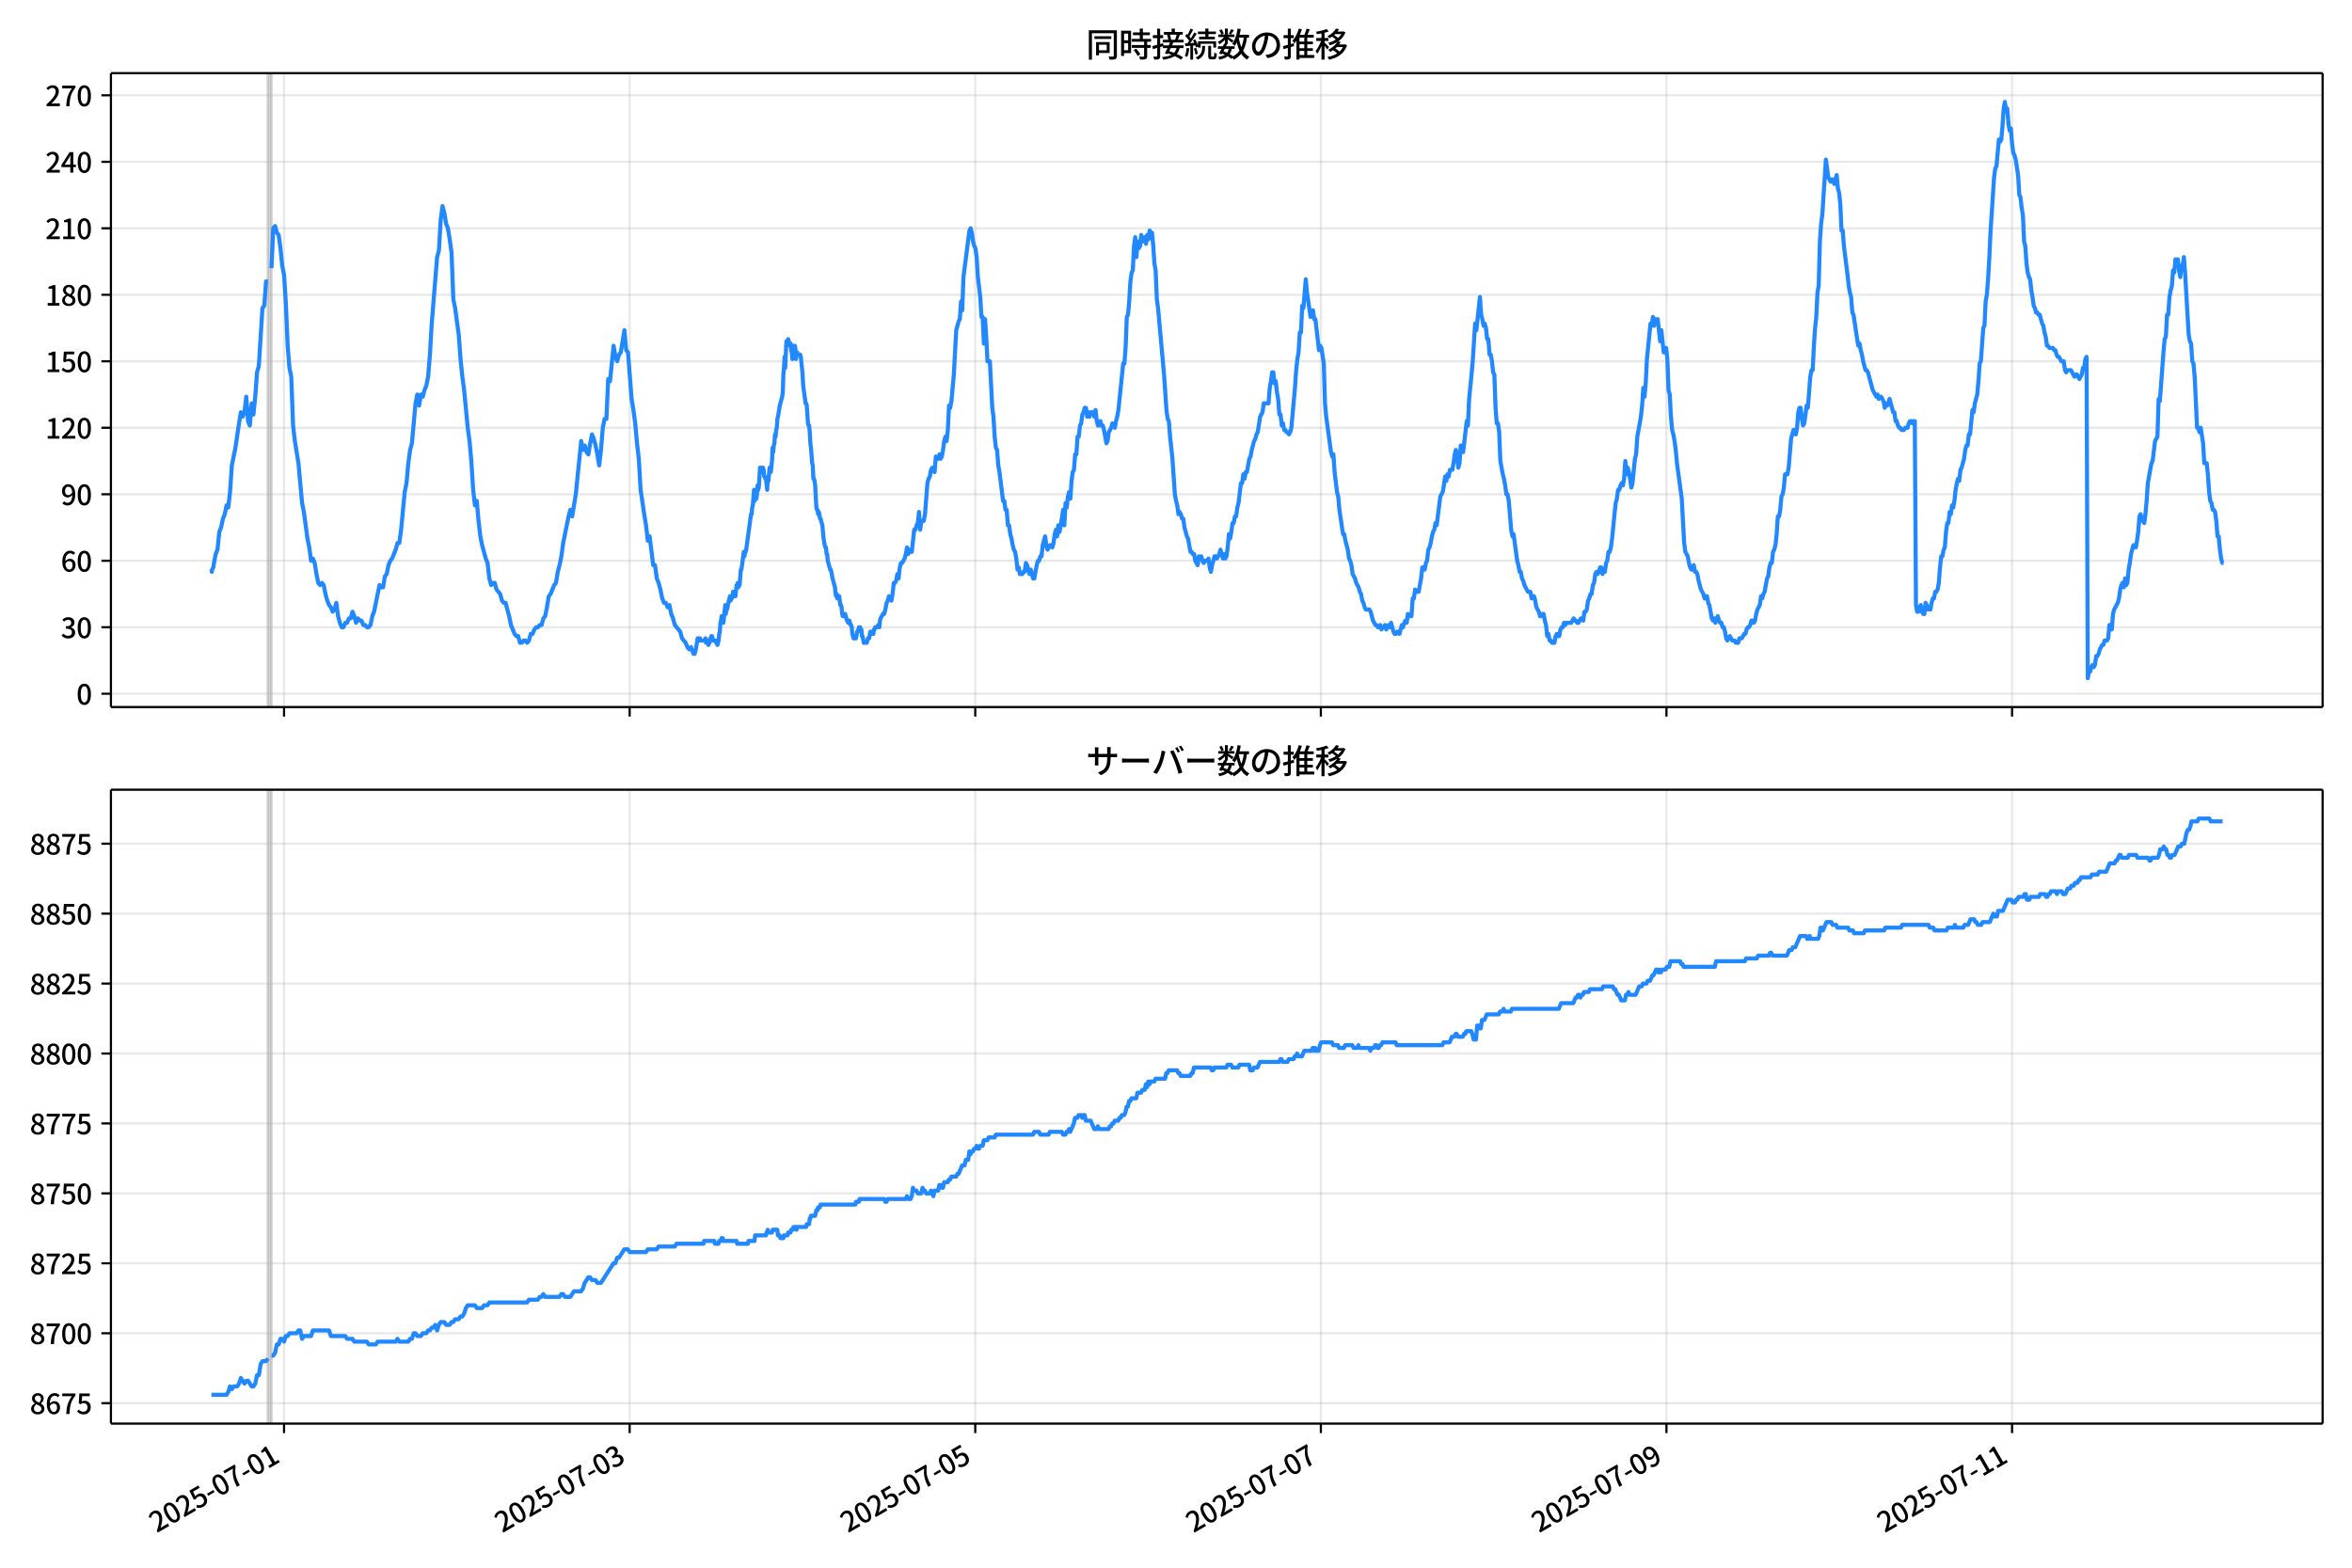 <!DOCTYPE svg  PUBLIC '-//W3C//DTD SVG 1.1//EN'  'http://www.w3.org/Graphics/SVG/1.1/DTD/svg11.dtd'>
<svg version="1.1" viewBox="0 0 864 576" xmlns="http://www.w3.org/2000/svg" xmlns:xlink="http://www.w3.org/1999/xlink">
 <defs>
  <style type="text/css">*{stroke-linejoin: round; stroke-linecap: butt}</style>
 </defs>
 <g id="aa">
  <g id="ab">
   <path d="m0 576h864v-576h-864z" fill="#fff"/>
  </g>
  <g id="ac">
   <g id="ad">
    <path d="m40.75 259.78h812.45v-232.9h-812.45z" fill="#fff"/>
   </g>
   <g id="ae">
    <path d="m98.392 259.78h1.323v-232.9h-1.323z" clip-path="url(#c)" fill="#808080" opacity=".3" stroke="#808080"/>
   </g>
   <g id="af">
    <g id="ag">
     <g id="ah">
      <path d="m104.34 259.78v-232.9" clip-path="url(#c)" fill="none" stroke="#b0b0b0" stroke-linecap="square" stroke-opacity=".3" stroke-width=".8"/>
     </g>
     <g id="ai">
      <defs>
       <path id="i" d="m0 0v3.5" stroke="#000" stroke-width=".8"/>
      </defs>
      <use x="104.343" y="259.778" stroke="#000000" stroke-width=".8" xlink:href="#i"/>
     </g>
    </g>
    <g id="aj">
     <g id="ak">
      <path d="m231.3 259.78v-232.9" clip-path="url(#c)" fill="none" stroke="#b0b0b0" stroke-linecap="square" stroke-opacity=".3" stroke-width=".8"/>
     </g>
     <g id="al">
      <use x="231.299" y="259.778" stroke="#000000" stroke-width=".8" xlink:href="#i"/>
     </g>
    </g>
    <g id="am">
     <g id="an">
      <path d="m358.26 259.78v-232.9" clip-path="url(#c)" fill="none" stroke="#b0b0b0" stroke-linecap="square" stroke-opacity=".3" stroke-width=".8"/>
     </g>
     <g id="ao">
      <use x="358.256" y="259.778" stroke="#000000" stroke-width=".8" xlink:href="#i"/>
     </g>
    </g>
    <g id="ap">
     <g id="aq">
      <path d="m485.21 259.78v-232.9" clip-path="url(#c)" fill="none" stroke="#b0b0b0" stroke-linecap="square" stroke-opacity=".3" stroke-width=".8"/>
     </g>
     <g id="ar">
      <use x="485.213" y="259.778" stroke="#000000" stroke-width=".8" xlink:href="#i"/>
     </g>
    </g>
    <g id="as">
     <g id="at">
      <path d="m612.17 259.78v-232.9" clip-path="url(#c)" fill="none" stroke="#b0b0b0" stroke-linecap="square" stroke-opacity=".3" stroke-width=".8"/>
     </g>
     <g id="au">
      <use x="612.17" y="259.778" stroke="#000000" stroke-width=".8" xlink:href="#i"/>
     </g>
    </g>
    <g id="av">
     <g id="aw">
      <path d="m739.13 259.78v-232.9" clip-path="url(#c)" fill="none" stroke="#b0b0b0" stroke-linecap="square" stroke-opacity=".3" stroke-width=".8"/>
     </g>
     <g id="ax">
      <use x="739.127" y="259.778" stroke="#000000" stroke-width=".8" xlink:href="#i"/>
     </g>
    </g>
   </g>
   <g id="ay">
    <g id="az">
     <g id="ba">
      <path d="m40.75 254.89h812.45" clip-path="url(#c)" fill="none" stroke="#b0b0b0" stroke-linecap="square" stroke-opacity=".3" stroke-width=".8"/>
     </g>
     <g id="bb">
      <defs>
       <path id="b" d="m0 0h-3.5" stroke="#000" stroke-width=".8"/>
      </defs>
      <use x="40.75" y="254.892" stroke="#000000" stroke-width=".8" xlink:href="#b"/>
     </g>
     <g id="bc">
      <!-- 0 -->
      <g transform="translate(28.05 258.88) scale(.1 -.1)">
       <defs>
        <path id="a" transform="scale(.016)" d="m1830-90q-460 0-806 275-346 276-535 823-188 547-188 1366 0 820 188 1357 189 538 535 803 346 266 806 266 461 0 800-269 340-269 528-803 189-534 189-1354 0-819-189-1366-188-547-528-823-339-275-800-275zm0 589q237 0 422 185 186 186 288 599 103 413 103 1091 0 679-103 1082-102 403-288 582-185 180-422 180-236 0-422-180-186-179-292-582-105-403-105-1082 0-678 105-1091 106-413 292-599 186-185 422-185z"/>
       </defs>
       <use xlink:href="#a"/>
      </g>
     </g>
    </g>
    <g id="bd">
     <g id="be">
      <path d="m40.75 230.46h812.45" clip-path="url(#c)" fill="none" stroke="#b0b0b0" stroke-linecap="square" stroke-opacity=".3" stroke-width=".8"/>
     </g>
     <g id="bf">
      <use x="40.75" y="230.462" stroke="#000000" stroke-width=".8" xlink:href="#b"/>
     </g>
     <g id="bg">
      <!-- 30 -->
      <g transform="translate(22.35 234.45) scale(.1 -.1)">
       <defs>
        <path id="q" transform="scale(.016)" d="m1715-90q-371 0-656 90t-503 240q-217 150-377 323l359 474q211-205 479-359 269-153 634-153 269 0 467 92 199 93 311 266t112 423q0 256-125 451t-429 300q-304 106-835 106v551q467 0 732 105 266 106 384 291 119 186 119 423 0 307-192 489-192 183-531 183-269 0-503-119-233-118-438-316l-384 460q282 256 614 413 333 157 737 157 422 0 748-144 327-144 512-413 186-269 186-659 0-403-221-685-221-281-592-422v-26q269-70 490-227t349-400 128-557q0-422-215-726-214-304-573-468-358-163-787-163z"/>
       </defs>
       <use xlink:href="#q"/>
       <use transform="translate(57)" xlink:href="#a"/>
      </g>
     </g>
    </g>
    <g id="bh">
     <g id="bi">
      <path d="m40.75 206.03h812.45" clip-path="url(#c)" fill="none" stroke="#b0b0b0" stroke-linecap="square" stroke-opacity=".3" stroke-width=".8"/>
     </g>
     <g id="bj">
      <use x="40.75" y="206.032" stroke="#000000" stroke-width=".8" xlink:href="#b"/>
     </g>
     <g id="bk">
      <!-- 60 -->
      <g transform="translate(22.35 210.02) scale(.1 -.1)">
       <defs>
        <path id="p" transform="scale(.016)" d="m1971-90q-339 0-634 144-294 144-518 435-224 292-352 733-128 442-128 1044 0 678 147 1161 148 483 397 784 250 301 570 445t665 144q397 0 688-147 292-147 490-359l-403-448q-128 154-327 253-198 99-409 99-307 0-567-182-259-182-413-605-153-422-153-1145 0-608 115-1002t326-589q212-195 493-195 212 0 375 121 163 122 259 343t96 522q0 300-90 511-89 212-259 320-169 109-419 109-211 0-451-134t-458-461l-25 538q134 192 313 323t374 201q196 71 375 71 397 0 694-163 298-163 467-490 170-326 170-825 0-468-195-817-195-348-512-544-317-195-701-195z"/>
       </defs>
       <use xlink:href="#p"/>
       <use transform="translate(57)" xlink:href="#a"/>
      </g>
     </g>
    </g>
    <g id="bl">
     <g id="bm">
      <path d="m40.75 181.6h812.45" clip-path="url(#c)" fill="none" stroke="#b0b0b0" stroke-linecap="square" stroke-opacity=".3" stroke-width=".8"/>
     </g>
     <g id="bn">
      <use x="40.75" y="181.602" stroke="#000000" stroke-width=".8" xlink:href="#b"/>
     </g>
     <g id="bo">
      <!-- 90 -->
      <g transform="translate(22.35 185.59) scale(.1 -.1)">
       <defs>
        <path id="o" transform="scale(.016)" d="m1562-90q-410 0-708 150-297 151-502 356l403 461q141-160 346-256t422-96q224 0 425 102 202 103 352 333 151 230 237 614 87 384 87 941 0 589-115 970t-323 563-496 182q-205 0-372-118-166-118-262-336t-96-525q0-301 86-512 87-211 259-323 173-112 417-112 224 0 460 141 237 141 448 461l32-544q-134-180-313-314t-371-208-384-74q-391 0-689 166-297 167-467 496-169 330-169 823 0 467 195 816t515 541 698 192q339 0 636-138 298-137 519-419 221-281 349-710t128-1018q0-691-141-1187t-391-807q-249-310-563-461-313-150-652-150z"/>
       </defs>
       <use xlink:href="#o"/>
       <use transform="translate(57)" xlink:href="#a"/>
      </g>
     </g>
    </g>
    <g id="bp">
     <g id="bq">
      <path d="m40.75 157.17h812.45" clip-path="url(#c)" fill="none" stroke="#b0b0b0" stroke-linecap="square" stroke-opacity=".3" stroke-width=".8"/>
     </g>
     <g id="br">
      <use x="40.75" y="157.172" stroke="#000000" stroke-width=".8" xlink:href="#b"/>
     </g>
     <g id="bs">
      <!-- 120 -->
      <g transform="translate(16.65 161.16) scale(.1 -.1)">
       <defs>
        <path id="k" transform="scale(.016)" d="m544 0v608h1037v3277h-845v467q333 58 579 147 247 90 451 218h557v-4109h915v-608h-2694z"/>
        <path id="d" transform="scale(.016)" d="m282 0v429q697 621 1164 1136 468 515 701 956 234 442 234 826 0 256-87 451-86 196-262 301-176 106-445 106-275 0-506-151-230-150-422-368l-416 410q301 333 637 518 336 186 803 186 429 0 749-176t496-493 176-745q0-455-224-919t-615-935q-390-470-889-950 186 20 394 36t374 16h1184v-634h-3046z"/>
       </defs>
       <use xlink:href="#k"/>
       <use transform="translate(57)" xlink:href="#d"/>
       <use transform="translate(114)" xlink:href="#a"/>
      </g>
     </g>
    </g>
    <g id="bt">
     <g id="bu">
      <path d="m40.75 132.74h812.45" clip-path="url(#c)" fill="none" stroke="#b0b0b0" stroke-linecap="square" stroke-opacity=".3" stroke-width=".8"/>
     </g>
     <g id="bv">
      <use x="40.75" y="132.743" stroke="#000000" stroke-width=".8" xlink:href="#b"/>
     </g>
     <g id="bw">
      <!-- 150 -->
      <g transform="translate(16.65 136.73) scale(.1 -.1)">
       <defs>
        <path id="g" transform="scale(.016)" d="m1715-90q-365 0-653 90t-506 237q-217 147-383 307l352 480q134-134 294-246t361-183q202-70 452-70 262 0 473 118 212 119 333 346 122 227 122 541 0 460-247 716-246 256-649 256-224 0-384-64t-365-198l-365 237 141 2240h2387v-627h-1747l-109-1204q154 77 307 118 154 42 340 42 397 0 723-160t518-490q192-329 192-847 0-519-224-887t-586-560q-361-192-777-192z"/>
       </defs>
       <use xlink:href="#k"/>
       <use transform="translate(57)" xlink:href="#g"/>
       <use transform="translate(114)" xlink:href="#a"/>
      </g>
     </g>
    </g>
    <g id="bx">
     <g id="by">
      <path d="m40.75 108.31h812.45" clip-path="url(#c)" fill="none" stroke="#b0b0b0" stroke-linecap="square" stroke-opacity=".3" stroke-width=".8"/>
     </g>
     <g id="bz">
      <use x="40.75" y="108.313" stroke="#000000" stroke-width=".8" xlink:href="#b"/>
     </g>
     <g id="ca">
      <!-- 180 -->
      <g transform="translate(16.65 112.3) scale(.1 -.1)">
       <defs>
        <path id="h" transform="scale(.016)" d="m1830-90q-441 0-787 163-345 164-547 448-202 285-202 650 0 314 122 557t314 419 403 291v32q-256 186-442 458-185 272-185 643 0 365 176 640t480 425q304 151 694 151 410 0 704-160t457-439q164-278 164-649 0-237-96-448t-234-381q-137-169-291-278v-32q218-115 397-285 179-169 288-406t109-557q0-346-189-628-189-281-532-448-342-166-803-166zm314 2708q205 198 310 419 106 221 106 464 0 211-83 384t-247 272q-163 99-393 99-288 0-480-183-192-182-192-502 0-256 134-429 135-172 359-294t486-230zm-294-2170q236 0 418 89 183 90 285 253 103 164 103 388 0 211-90 367-89 157-246 272-157 116-368 215t-454 195q-244-173-398-426-153-252-153-553 0-237 118-416 119-179 324-282 205-102 461-102z"/>
       </defs>
       <use xlink:href="#k"/>
       <use transform="translate(57)" xlink:href="#h"/>
       <use transform="translate(114)" xlink:href="#a"/>
      </g>
     </g>
    </g>
    <g id="cb">
     <g id="cc">
      <path d="m40.75 83.883h812.45" clip-path="url(#c)" fill="none" stroke="#b0b0b0" stroke-linecap="square" stroke-opacity=".3" stroke-width=".8"/>
     </g>
     <g id="cd">
      <use x="40.75" y="83.883" stroke="#000000" stroke-width=".8" xlink:href="#b"/>
     </g>
     <g id="ce">
      <!-- 210 -->
      <g transform="translate(16.65 87.868) scale(.1 -.1)">
       <use xlink:href="#d"/>
       <use transform="translate(57)" xlink:href="#k"/>
       <use transform="translate(114)" xlink:href="#a"/>
      </g>
     </g>
    </g>
    <g id="cf">
     <g id="cg">
      <path d="m40.75 59.453h812.45" clip-path="url(#c)" fill="none" stroke="#b0b0b0" stroke-linecap="square" stroke-opacity=".3" stroke-width=".8"/>
     </g>
     <g id="ch">
      <use x="40.75" y="59.453" stroke="#000000" stroke-width=".8" xlink:href="#b"/>
     </g>
     <g id="ci">
      <!-- 240 -->
      <g transform="translate(16.65 63.438) scale(.1 -.1)">
       <defs>
        <path id="x" transform="scale(.016)" d="m2170 0v3072q0 192 12 457 13 266 20 458h-26q-90-179-183-365-92-185-195-364l-921-1415h2579v-576h-3328v493l1875 2957h858v-4717h-691z"/>
       </defs>
       <use xlink:href="#d"/>
       <use transform="translate(57)" xlink:href="#x"/>
       <use transform="translate(114)" xlink:href="#a"/>
      </g>
     </g>
    </g>
    <g id="cj">
     <g id="ck">
      <path d="m40.75 35.023h812.45" clip-path="url(#c)" fill="none" stroke="#b0b0b0" stroke-linecap="square" stroke-opacity=".3" stroke-width=".8"/>
     </g>
     <g id="cl">
      <use x="40.75" y="35.023" stroke="#000000" stroke-width=".8" xlink:href="#b"/>
     </g>
     <g id="cm">
      <!-- 270 -->
      <g transform="translate(16.65 39.008) scale(.1 -.1)">
       <defs>
        <path id="f" transform="scale(.016)" d="m1235 0q32 646 109 1187t224 1024 384 941 576 938h-2208v627h3027v-455q-409-512-665-989-256-476-397-969t-205-1053-90-1251h-755z"/>
       </defs>
       <use xlink:href="#d"/>
       <use transform="translate(57)" xlink:href="#f"/>
       <use transform="translate(114)" xlink:href="#a"/>
      </g>
     </g>
    </g>
   </g>
   <g id="cn">
    <path d="m77.68 209.29.126.814.111-.814.458-.814.234-1.629.624-3.257.66-1.629.663-6.515.66-1.629.685-3.257.658-1.629.663-3.257.623.814.661-5.7.661-9.772 1.323-6.515 1.323-8.958.661-4.072.661 1.629.661-1.629.661-5.7.661 8.958.661 1.629.661-8.143.661 4.072.661-6.515.661-8.958.661-2.443 1.323-21.173.661-.814.661-8.958h.661m1.323-4.886.661-14.658.661-.814.661 2.443.661.814.661 4.886.661 6.515.661 3.257.661 10.586.661 15.472.661 8.143.661 3.257.661 17.915.661 5.7 1.323 8.143 1.323 14.658.661 3.257 1.323 9.772.661 3.257.661 4.886.661-.814.661 1.629.661 4.072.661 3.257.661.814.661-.814.661.814.661 3.257.661 2.443.661 1.629.661.814.661 1.629.661-.814.661-2.443.661 4.886.661 2.443.661 1.629h.661l.661-1.629h.661l.661-1.629h.661l.661-2.443.661 1.629.661 2.443.661-1.629.661.814h.661l.661 1.629h.661l.661.814h.661l.661-.814.661-3.257.661-1.629 1.984-9.772.661.814h.661l.661-4.072.661-.814.661-3.257.661-1.629.661-.814 1.323-3.257.661-2.443h.661l.661-4.886 1.323-13.844.661-3.257.661-7.329.661-4.886.661-2.443 1.323-14.658.661-3.257.661 4.072.661-4.072.661.814.661-2.443.661-1.629.661-3.257.661-8.143.661-11.401 1.984-24.43.661-2.443.661-11.401.661-4.886.661 2.443.661 4.072.661 1.629.661 4.072.661 4.886.661 17.101.661 3.257 1.323 9.772.661 8.958.661 6.515.661 4.886 1.323 13.844.661 4.886.661 7.329.661 10.586.661 5.7.661-1.629.661 7.329.661 5.7.661 3.257 1.323 4.886.661 1.629.661 5.7.661 2.443.661-.814h.661l.661 2.443 1.323 1.629.661 2.443.661.814h.661l1.323 4.886.661 3.257 1.323 3.257.661.814h.661l.661 2.443h.661l.661-.814h.661l.661.814.661-.814.661-2.443h.661l.661-1.629.661-.814h.661l.661-.814h.661l.661-2.443.661-.814.661-3.257.661-4.072.661-.814 1.323-3.257.661-.814.661-4.072.661-2.443.661-3.257.661-4.886 1.984-9.772.661-2.443.661 2.443 1.323-8.143 1.984-19.544.661 3.257.661-1.629.661 2.443.661.814.661-4.072.661-3.257.661 1.629.661 2.443.661 3.257.661 4.072.661-5.7.661-8.143.661-3.257h.661l.661-14.658.661.814 1.323-13.029.661 4.072.661 1.629.661-2.443.661-.814 1.323-8.143.661 7.329.661.814 1.323 17.101.661 4.072.661 4.886.661 7.329.661 5.7.661 11.401 1.323 8.958.661 4.072.661 5.7.661-1.629 1.323 10.586h.661l.661 4.886.661 1.629.661 2.443.661 3.257.661 1.629h.661l.661 1.629.661-.814.661 3.257.661 1.629.661 2.443 1.984 2.443.661 2.443 1.323 1.629.661 1.629.661.814.661-.814.882 2.443h.441l.441-1.629.661-4.072h.441l.22.814.22-.814.22.814h1.543l.22-.814.22 1.629h.22l.22-.814.441 1.629.22-.814h.22l.22-1.629.22.814.22-1.629h.22l.441 1.629h.882l.22.814h.22l.22.814.441-1.629.22-2.443.22-.814.22-3.257.22-.814.22-1.629h.441l.22 2.443.661-6.515.22 3.257.22-1.629h.22l.22-.814.441-2.443.441-1.629.22 1.629.22-.814h.22l.22-.814.22-1.629h.441l.22 1.629h.22l.441-4.072h.22l.22-.814.22 1.629.22-1.629.22.814.441-5.7h.22l.882-6.515.22 1.629.22-1.629h.22l.22-.814 1.763-13.029h.22l.22-2.443.22-.814.441-5.7.22 4.072.22-2.443h.22l.22 1.629.22-1.629.22-3.257.22 1.629.22-.814.441-7.329h.22l.441 1.629.22-1.629h.22l.22.814.22 2.443h.22l.22.814h.22l.441 4.072.22-4.072.22.814.441-4.886.441 1.629.441-4.072.22-4.886.22 1.629.22-2.443.22-.814.22-3.257.22.814.22-2.443.22-.814.22-3.257.22-.814.661-4.072.882-3.257.22-1.629.22-6.515.22-2.443.22-4.072.22 4.072.441-9.772h.22l.22.814.22-1.629.661 2.443.22-.814.22 2.443.22.814.22 2.443.22-4.886.441 2.443.22-2.443.22.814.22 4.072.441-2.443.22.814h.882l.22.814.441 4.072.22 2.443.22 4.072.882 6.515h.22l.22.814.441 6.515.22.814h.22l.22 2.443.22 4.072.22 1.629.441 5.7.22.814.22 4.886h.22l.22.814.22 1.629.441 8.143.22.814h.22l.22 1.629.22-.814.22.814.22 1.629h.22l.661 2.443.441 4.886.441 2.443.22.814h.22l.22 2.443h.22l.22 2.443.882 3.257h.22l.22.814.441 2.443.882 3.257.22 2.443.22.814.22-.814.22 1.629.22-.814h.441l.441 3.257h.22l.22.814.22 2.443.22.814h.441l.22-.814h.22l.661 2.443h.22l.22.814.22-.814h.22l.441 1.629h.22l.22.814.22 2.443.441 1.629h.441l.22-.814.22.814.441-2.443h.22l.441-1.629.22.814.22-.814.22.814h.22l.22 2.443h.22l.441 2.443h1.102l.441-1.629h.441l.441-2.443h.441l.22.814h.441l.22-1.629h.22l.22-.814h.661l.441-.814.441.814.22-2.443.22-.814.882-1.629h.441l.441-1.629.441-2.443.441-.814.441-1.629.882 1.629.441-2.443.441-4.072h.441l.441-.814.441-2.443.441 1.629.441-4.072.441-1.629h.441l.882-1.629.441-1.629.441-2.443.441 2.443.441-1.629.441.814h.441l.882-8.143h.441l.441-1.629.441-.814.441-4.072.441 6.515.441-3.257h.882l.441-2.443.882-11.401.441-1.629.441-.814.441-2.443.441-.814.882 1.629.441-5.7.441.814h.441l.441-1.629.441 1.629.441-.814.441-2.443.441-3.257.441-1.629.441 1.629.441-4.072.441-8.958.441.814.441-2.443.882-9.772.882-16.287.882-3.257.441-.814.441-6.515.441 3.257.441-12.215 2.204-17.101.441-.814.441 1.629.441 3.257.441 1.629.441.814.441 3.257.441 7.329.882 7.329.441 7.329h.441l.441 9.772.441-8.958.441 6.515.441 8.958h.882l.882 17.101.441 3.257.441 7.329.441 4.072.441.814.441 5.7.441 2.443 1.323 10.586h.441l.441 3.257h.441l.441 5.7h.441l.441 3.257.441 1.629.441 2.443.441 1.629.441.814.441 2.443.441 4.072.441-.814.441 2.443h.882l.441-.814h.441l.441-3.257.441.814.882 3.257.441-1.629.882 3.257h.441l.882-4.886.441-1.629h.441l.441-1.629h.441l.441-4.072.882-3.257.441 3.257.441 1.629.882-1.629h.441l.441.814.441-1.629.441-3.257.441-1.629.441 2.443.441-4.072.441 2.443.441-2.443.882-5.7.441 5.7.441-8.143.441 1.629.441-4.072.441-1.629.441 2.443.441-6.515.441-3.257.441-.814.441-5.7h.441l.441-6.515h.441l.441-4.072.441-.814.441-3.257.441-.814.441-1.629h.441l.441 3.257.441-1.629.441 1.629.441-1.629h.882l.441 1.629.441-2.443.441 4.072.441 1.629h.441l.441-1.629.441 1.629h.441l.441 1.629.882 4.886.441-.814.441-3.257.882-1.629.441-1.629.882 1.629.441-2.443.441-1.629.441-2.443 1.763-17.101h.441l.441-5.7.441-11.401.441-.814.441-4.886.441-7.329.441-3.257.441-.814.441-8.958.441-3.257.441 7.329.441-5.7.441 2.443.441-.814.441-4.072.441 2.443.882-1.629.441 2.443.441-3.257.441 1.629.441-3.257.441.814h.441l.441 4.886.441 6.515.441 2.443.441 10.586.441 3.257 2.204 24.43.882 13.029.441 3.257.441.814.441 5.7.882 8.143.882 13.029.441 2.443.441 1.629.441 3.257.441-.814.441.814.441 1.629h.441l.441 3.257.882 3.257.441.814.882 4.886h.441l.441.814h.441l.441 2.443.882 1.629.441-3.257.441.814.441-.814.441 1.629.441.814.441-.814h.882l.441-.814.441 3.257.441 1.629.441-2.443.882-3.257h.441l.441.814.882-1.629.441-1.629.882 3.257.441-1.629.441 1.629.441-.814.441-3.257.441-4.886.441 1.629.441-2.443.441-3.257h.441l.441-2.443h.441l.441-3.257.441-1.629.882-7.329h.441l.441-3.257.441 1.629.441-2.443h.441l.882-4.886.441-.814.441-2.443.882-3.257.441-.814.441-1.629.441-.814.882-5.7.882-1.629.441-3.257h1.763l.441-5.7.441-2.443.441-3.257h.441l.441 4.072.441-.814.441 4.072.441 2.443.441 5.7h.441l.441 4.072.441-.814.441 2.443h.441l.441.814h.441l.441.814.441-.814.441-1.629 1.323-14.658.441-6.515.441-4.072.441-2.443.441-7.329h.441l.441-9.772.441.814.882-10.586.441 4.886 1.323 8.958.441-.814.441-1.629.441 3.257h.441l1.323 11.401.441-1.629.441.814.882 5.7.441 14.658.441 4.886 1.763 13.029.441 1.629.441-.814.441 6.515.882 7.329.441 1.629.441 4.886 1.323 8.958h.441l.441 2.443.882 3.257.441 3.257.441.814.441 1.629.441 3.257.882 1.629.441 1.629.882 1.629.441 1.629.441.814.441 2.443.441.814.441 1.629.441.814h1.323l.441.814.882 3.257.882 1.629h.441l.441.814h.441l.441-.814.441 1.629.441-.814h.441l.441-.814.441 1.629.882-1.629.441.814.441-1.629.882 3.257.441.814h.441l.441-.814h.441l.441.814.882-3.257.441.814.441-1.629.441-.814.441.814.441-3.257.441.814h.882l.441-6.515h.441l.441-3.257.441.814h.882l.882-4.886.441-4.072h.441l.441.814.441-2.443.441-.814.441-4.072.441-.814.441-1.629.441-2.443.441-1.629.441-.814.441-2.443.441.814 1.323-10.586.882-1.629.441-2.443.441-3.257.441 1.629.441-2.443.441.814.441-2.443h.882l.441-2.443.441-3.257.441-1.629.441 2.443.441 4.072.441-1.629.441-6.515.441 2.443h.441l1.323-11.401.441 1.629.441-9.772.882-8.958.441-4.886.882-13.844.441 2.443 1.323-12.215.441 6.515.441 1.629.441 2.443.441-.814.441 1.629.441 4.072h.441l.441 5.7h.441l.441 2.443.441 4.072.441.814.441 12.215.441 5.7h.441l.441 3.257.441 10.586.882 4.886.441 1.629.441 2.443.441 3.257h.441l.441 2.443.882 10.586.441 2.443.441-.814 1.323 9.772.441 1.629.441 2.443h.441l.441 2.443.441.814.441 1.629 1.323 2.443h.882l.441 2.443.441-.814h.441l.441 1.629.441 2.443.882 1.629.441 1.629h.441l.441-.814h.441l.441 2.443.441 1.629.441 4.072.441-.814.441 2.443h.441l.441.814h.882l.441-2.443.441-.814.441.814h.441l.441-2.443.441-.814h.441l.441-1.629.441.814.441-.814h1.763l.882-1.629.441.814h.441l.441.814h.441l.882-1.629h.441l.441.814.441-3.257h.441l.441-.814.441-3.257.441-.814.441-1.629h.441l.441-3.257.441-.814.441-3.257.441-.814.441.814.441-.814.441-1.629h.441l.441 2.443.441-1.629.441.814.441-3.257.441-.814.441-3.257h.441l.441-1.629.441-3.257.882-8.958.441-4.072.441-1.629.441-3.257h.441l.441-1.629.441-.814.441.814.441-2.443.441-6.515.441 4.886.441-2.443.441 1.629.441 2.443.441 3.257.441-1.629.882-8.958.441-1.629.441-6.515 1.323-7.329.441-4.072.441-6.515.441 3.257.441-4.886.441-8.958 1.323-13.029.441.814.441-3.257.441 3.257.441-2.443.441.814.441-.814.882 8.143.441-4.072.882 8.143.441-1.629h.441l.441 4.072.441 11.401.441 1.629.441 8.143.441 4.886.441 1.629.441 2.443.441 3.257.441 4.886 1.763 13.029.882 16.287.441 3.257.882 1.629.441 2.443.441 1.629.441.814h.441l.441-1.629.441 2.443h.441l.441.814.441 2.443.882 3.257.882 1.629.441 1.629h.441l.441-.814.441 2.443.441.814.882 4.886.441.814.441-.814.441 1.629.441-1.629.441-.814.441 1.629.441.814h.441l.441 1.629h.441l.441 1.629.441 2.443.441.814.882-1.629.882 1.629h.882l.441.814h.882l.441-1.629h.882l.882-1.629h.441l.441-1.629.441-.814h.441l.441-.814.441-1.629h.441l.441.814.441-.814.441-2.443.441-1.629.882-1.629.441-3.257.441.814.441-1.629.441-.814.882-4.886.441-.814.441-3.257.441-1.629h.441l.441-4.072.441-.814.441-1.629.441-4.072.441-6.515h.441l.441-2.443.441-4.886.441-.814.441-2.443.441-4.886h.882l.441-2.443.882-10.586.882-3.257h.441l.441 1.629.441-2.443.441-5.7.441-1.629h.441l.441 4.072.441 2.443.441-.814.882-6.515.441.814.882-11.401.441-2.443h.441l.441-8.958.441-6.515.441-4.072.441-8.958.441-2.443.441-16.287.441-6.515.441-3.257 1.323-20.358.882 6.515.882 1.629.441-.814h.441l.441 1.629.882-3.257.441 4.886.441 1.629.441 4.072.441 9.772h.441l.441 5.7 1.323 10.586.441 4.072.441 2.443.441 1.629.441 5.7.441.814 1.323 8.958.441 2.443.441-.814.441 2.443.441 1.629.441 2.443.882 3.257h.441l.441.814 1.763 6.515 1.323 2.443.441-.814.441 1.629.441-.814h.441l.882 1.629.441 2.443.441-1.629.441.814.441-.814.441-1.629 1.323 4.886h.441l.441 3.257h.441l.441 1.629.441.814h.441l.441.814h.882l.441-.814h.882l.441-1.629.441-.814h.441l.441.814.441-.814h.441l.441 67.589.441 2.443h.441l.441-1.629.441-.814.441 2.443.441.814h.441l.441-4.072.441.814.441 1.629.441-.814.441.814.441-2.443.441-1.629h.441l.441-2.443h.441l.441-.814.441-2.443.441-5.7.441-4.072h.441l.441-2.443.441-.814.441-5.7.441-3.257h.441l.441-4.072.441.814.441-3.257.441.814.441-2.443.441-4.072.441-2.443.441-1.629.441.814.441-4.072.441-.814.882-3.257.441-3.257.441-1.629h.441l.441-4.072h.441l.882-8.958.441.814.441-3.257.882-3.257.441-4.886.441-6.515.441-.814.882-12.215.441-.814.441-8.958.441-2.443.441-5.7.441-7.329.441-9.772 1.323-20.358.441-3.257.441-.814.882-9.772.441.814.441-.814.441-4.886.441-6.515.441-2.443.441 3.257.441-.814.441 5.7.441 2.443.441-.814.441 5.7.441 3.257.441.814.441 1.629.882 5.7.441 7.329.441.814.441 4.072.441 2.443.441 9.772.441 1.629.441 6.515.441 3.257.441 1.629.441.814.441 4.072.441 2.443.441 3.257.441.814.441 1.629h.441l.441.814h.441l.882 3.257.441.814.441 2.443.441 1.629.441 3.257h.441l.441.814h1.323l.441.814h.441l.441 1.629.441.814h.441l.882 1.629h.882l.441 3.257.441.814.441-.814h1.323l1.323 2.443.441-.814h.441l.882 1.629.882-1.629.441-2.443h.441l.441-3.257.441-.814.441 118.08.441-2.443h.441l.441-1.629.441-.814.441.814.441-.814.441-3.257h.441l.441-.814.441-1.629.882-1.629h.441l.441-1.629h.882l.441-.814.441-4.886h.441l.441 1.629.441-5.7.441-1.629 1.323-2.443.441-1.629.441-3.257.441-1.629.441-.814.441 1.629.441-3.257.441 2.443.441-.814.441-4.886.441-2.443.441-3.257.882-3.257h.441l.441.814.441-2.443.441-3.257.441-5.7.441-.814.441 2.443.441-.814.441 1.629.441-3.257.441-4.886.441-6.515 1.323-7.329.441-.814.882-7.329.882-1.629.441-13.844.441.814 1.323-17.915.441-4.886.441-.814.441-8.143h.441l.441-6.515.441-2.443.441-1.629.441-5.7.441.814.441-4.886.441.814.441-.814.441 4.072.441 2.443.441-4.072h.441l.441-3.257.441 5.7 1.323 22.801.441 2.443.441.814.441 6.515.441.814.441 4.886.882 18.73h.441l.441 1.629.441-1.629.882 5.7.441 7.329h.882l.441 4.072.441 6.515.441 3.257.441.814.441 2.443h.441l.441.814.441 3.257.441 5.7h.441l.441 4.886.441 3.257.441 1.629h.441v0" clip-path="url(#c)" fill="none" stroke="#28f" stroke-linecap="square" stroke-width="1.5"/>
   </g>
   <g id="co">
    <path d="m40.75 259.78v-232.9" fill="none" stroke="#000" stroke-linecap="square" stroke-width=".8"/>
   </g>
   <g id="cp">
    <path d="m853.2 259.78v-232.9" fill="none" stroke="#000" stroke-linecap="square" stroke-width=".8"/>
   </g>
   <g id="cq">
    <path d="m40.75 259.78h812.45" fill="none" stroke="#000" stroke-linecap="square" stroke-width=".8"/>
   </g>
   <g id="cr">
    <path d="m40.75 26.88h812.45" fill="none" stroke="#000" stroke-linecap="square" stroke-width=".8"/>
   </g>
   <g id="cs">
    <!-- 同時接続数の推移 -->
    <g transform="translate(398.98 20.88) scale(.12 -.12)">
     <defs>
      <path id="w" transform="scale(.016)" d="m1587 3936h3232v-518h-3232v518zm320-1114h557v-2534h-557v2534zm301 0h2291v-2086h-2291v512h1734v1069h-1734v505zm-1683 2260h5113v-570h-4524v-5056h-589v5626zm4768 0h595v-4896q0-250-67-397t-227-218q-160-77-426-96t-675-19q-13 83-45 192t-77 218q-45 108-89 185 281-13 527-13 247 0 330 0 83 7 118 42 36 35 36 112v4890z"/>
      <path id="u" transform="scale(.016)" d="m2714 4672h3238v-525h-3238v525zm-244-1235h3712v-538h-3712v538zm20-1184h3635v-531h-3635v531zm1523 3155h595v-2310h-595v2310zm832-2451h589v-2823q0-230-61-364-61-135-227-199-167-70-423-86t-633-16q-20 121-78 285-57 163-121 284 275-6 509-9t310-3q77 6 106 28 29 23 29 93v2810zm-2023-1677 487 282q153-160 313-352t294-381q135-189 206-343l-519-313q-64 153-189 348-124 196-278 394-154 199-314 365zm-2086 3718h1619v-4281h-1619v544h1056v3187h-1056v550zm32-1843h1293v-537h-1293v537zm-320 1843h563v-4832h-563v4832z"/>
      <path id="v" transform="scale(.016)" d="m3866 5408h614v-870h-614v870zm-1479-653h3597v-518h-3597v518zm-230-1485h4e3v-518h-4e3v518zm825 922 519 102q64-160 121-342 58-182 96-352 39-170 45-304l-544-128q-6 134-42 313-35 180-83 365-48 186-112 346zm1856 109 589-71q-96-275-202-557-105-281-195-486l-518 77q58 147 122 329 64 183 118 372t86 336zm-2643-2106h3943v-518h-3943v518zm1408 685 602-115q-167-371-362-784t-390-797-362-685l-525 179q160 288 346 666t368 784 323 752zm-659-2157 358 403q352-102 733-240 381-137 752-304 371-166 697-336 327-169 558-329l-384-461q-218 160-532 336-313 176-685 345-371 170-755 323-384 154-742 263zm1894 1114 583-71q-122-550-353-944-230-393-604-662t-922-435q-547-167-1296-269-25 128-93 269-67 141-137 230 678 64 1168 192t819 349q330 221 531 550 202 330 304 791zm-4684 217q396 90 953 240 557 151 1120 311l77-544q-525-154-1053-311-528-156-963-284l-134 588zm121 2093h1965v-563h-1965v563zm819 1248h576v-5229q0-236-51-374t-192-208q-141-77-355-99-214-23-541-16-13 115-64 288t-109 294q205-6 381-6t234 0q64 0 92 28 29 29 29 93v5229z"/>
      <path id="t" transform="scale(.016)" d="m4058 5408h595v-1798h-595v1798zm-1415-563h3443v-499h-3443v499zm231-992h3008v-499h-3008v499zm-224-877h3475v-1203h-531v729h-2432v-729h-512v1203zm1964-877h551v-1881q0-122 22-157 23-35 106-35 25 0 92 0 68 0 135 0t99 0q51 0 83 54t45 224 19 515q90-70 234-131t259-93q-19-429-83-662-64-234-183-326-118-93-316-93-39 0-103 0t-134 0-138 0q-67 0-99 0-237 0-365 64t-176 218q-48 153-48 422v1881zm-1164-6h550v-455q0-243-48-528-48-284-186-579-137-294-409-572-272-279-727-503-70 90-192 208-121 118-230 195 416 205 665 438 250 234 371 474 122 240 164 467 42 228 42 413v442zm-2240 3309 524-192q-121-244-259-503-137-259-275-496t-259-416l-410 173q122 186 246 438 125 253 240 515 116 263 193 481zm716-743 500-230q-224-359-496-756-272-396-548-764-275-368-518-650l-358 205q179 211 377 483 199 272 387 569 189 298 358 592 170 295 298 551zm-1721-665 307 403q166-154 339-340 173-185 320-364t224-327l-326-460q-77 160-218 348-141 189-314 384-172 196-332 356zm1485-832 435 179q128-211 249-458 122-246 215-474 93-227 137-412l-473-211q-32 185-119 422-86 237-201 486-115 250-243 468zm-1530-583q422 26 998 54 576 29 1184 68l7-499q-570-45-1127-84-556-38-992-70l-70 531zm1702-992 436 135q121-276 214-596t118-556l-454-148q-26 237-112 563-86 327-202 602zm-1363 109 499-83q-57-455-163-897-105-441-253-748-51 32-134 73-83 42-170 83-86 42-144 62 148 294 234 697t131 813zm691 627h525v-2861h-525v2861z"/>
      <path id="m" transform="scale(.016)" d="m224 2022h3187v-499h-3187v499zm51 2247h3111v-487h-3111v487zm1127-1735 563-121q-154-320-333-672t-352-679q-173-326-326-582l-532 173q148 243 324 566t345 669q170 346 311 646zm934-832 563-64q-89-480-262-838t-461-614-701-432-976-298q-25 128-99 269t-157 237q659 102 1085 303 426 202 666 554t342 883zm422 3597 519-211q-147-218-298-436-150-217-278-377l-403 186q121 173 252 413 132 240 208 425zm-1203 109h563v-2957h-563v2957zm-1075-320 448 186q134-192 246-420 112-227 157-393l-467-211q-38 172-147 406t-237 432zm1094-1050 397-236q-160-263-400-529-240-265-519-489-278-224-553-378-51 103-141 237-89 135-179 218 269 109 534 294 266 186 493 416 228 231 368 467zm487-204q83-45 246-145 163-99 352-211t346-211 221-150l-327-423q-83 77-230 198-147 122-317 253-170 132-327 250-156 119-259 189l295 250zm1798 396h2311v-556h-2311v556zm115 1178 615-90q-103-640-263-1235t-384-1101q-224-505-512-889-44 57-134 134t-186 157-166 125q275 339 473 796 199 458 340 995 141 538 217 1108zm1223-1510 614-58q-147-1101-445-1940-297-838-813-1443-515-604-1321-1014-26 71-90 177-64 105-134 208-70 102-128 159 742 346 1212 880 471 535 730 1290 260 755 375 1741zm-1005-135q134-851 387-1597 253-745 659-1305 407-560 1002-874-70-57-154-150-83-93-154-189-70-96-121-179-633 371-1056 988-422 618-688 1434-265 816-425 1783l550 89zm-3309-3065 327 416q377-148 754-330 378-182 701-378 324-195 548-368l-416-435q-211 179-519 378-307 198-666 383-358 186-729 334z"/>
      <path id="s" transform="scale(.016)" d="m3686 4378q-64-493-163-1041-99-547-265-1084-192-653-432-1104t-522-688-595-237q-320 0-596 221-275 221-448 621-172 400-172 931 0 537 220 1017 221 480 611 851 391 372 909 583 519 211 1121 211 576 0 1040-186 464-185 793-515 330-329 502-771 173-441 173-941 0-672-278-1194-278-521-816-851-538-329-1318-444l-378 601q166 20 307 42t263 48q307 70 585 217 279 148 496 375 218 227 342 534 125 308 125 692t-122 713q-121 330-358 573-236 243-582 380-346 138-781 138-525 0-935-186-409-185-694-489-284-304-432-656-147-352-147-678 0-365 89-605 90-240 224-355 135-115 276-115t288 144 297 457q151 314 298 800 147 461 246 982 100 522 145 1021l684-12z"/>
      <path id="n" transform="scale(.016)" d="m2995 2925h2893v-519h-2893v519zm0-1280h2893v-519h-2893v519zm-64-1299h3232v-557h-3232v557zm1312 3577h563v-3763h-563v3763zm429 1466 634-141q-154-390-340-794-185-403-339-684l-512 140q103 199 208 458 106 259 195 528 90 269 154 493zm-1472 25 582-147q-153-518-371-1018-217-499-483-931t-573-758q-38 64-109 160-70 96-147 198-77 103-141 160 416 416 733 1034t509 1302zm128-1203h2720v-537h-2720v-4205h-582v4422l313 320h269zm-3174-2157q396 90 953 240 557 151 1120 311l77-544q-525-154-1053-311-528-156-963-284l-134 588zm121 2093h1965v-563h-1965v563zm819 1248h576v-5229q0-236-51-374t-192-208q-141-77-355-99-214-23-541-16-13 115-64 288t-109 294q205-6 381-6t234 0q64 0 92 28 29 29 29 93v5229z"/>
      <path id="l" transform="scale(.016)" d="m4051 5402 595-109q-281-493-729-941t-1107-806q-39 64-106 144t-141 153q-73 74-137 119 608 288 1011 678t614 762zm-77-557h1511v-493h-1863l352 493zm1293 0h109l109 25 384-179q-192-505-496-905t-695-701q-390-301-845-519-454-217-947-358-44 109-137 253t-176 227q448 109 867 294 419 186 777 445 359 259 631 592t419 730v96zm-1990-954 377 307q167-96 336-218 170-121 320-249 151-128 247-237l-397-332q-90 108-237 236t-317 259q-169 132-329 234zm1107-934 595-109q-307-538-803-1031-496-492-1232-876-38 64-102 144t-138 156q-74 77-138 116 455 217 807 483t604 554q253 288 407 563zm-90-589h1460v-506h-1818l358 506zm1268 0h121l109 26 384-167q-192-614-531-1075t-787-794q-448-332-983-553-534-221-1129-355-45 115-132 269-86 153-176 249 551 96 1043 285 493 189 903 473 410 285 714 669t464 883v90zm-2132-1056 410 339q186-102 384-237 198-134 371-275t282-269l-435-371q-103 128-270 272-166 144-361 288t-381 253zm-2150 3533h589v-5376h-589v5376zm-992-1242h2336v-569h-2336v569zm1024-224 365-160q-96-339-231-707-134-368-291-727-157-358-336-672-179-313-365-537-44 128-134 291t-160 272q173 192 339 457 167 266 323 570 157 304 282 618t208 595zm941 1946 416-467q-314-122-695-221-380-99-784-173-403-74-780-131-20 102-71 236-51 135-102 231 358 58 732 138 375 80 711 179t573 208zm-397-2579q58-45 179-170 122-125 266-266 144-140 259-265t160-183l-352-473q-58 102-157 255-99 154-218 317-118 164-227 311-108 147-185 237l275 237z"/>
     </defs>
     <use xlink:href="#w"/>
     <use transform="translate(100)" xlink:href="#u"/>
     <use transform="translate(200)" xlink:href="#v"/>
     <use transform="translate(300)" xlink:href="#t"/>
     <use transform="translate(400)" xlink:href="#m"/>
     <use transform="translate(500)" xlink:href="#s"/>
     <use transform="translate(600)" xlink:href="#n"/>
     <use transform="translate(700)" xlink:href="#l"/>
    </g>
   </g>
  </g>
  <g id="ct">
   <g id="cu">
    <path d="m40.75 523.06h812.45v-232.9h-812.45z" fill="#fff"/>
   </g>
   <g id="cv">
    <path d="m98.392 523.06h1.323v-232.9h-1.323z" clip-path="url(#e)" fill="#808080" opacity=".3" stroke="#808080"/>
   </g>
   <g id="cw">
    <g id="cx">
     <g id="cy">
      <path d="m104.34 523.06v-232.9" clip-path="url(#e)" fill="none" stroke="#b0b0b0" stroke-linecap="square" stroke-opacity=".3" stroke-width=".8"/>
     </g>
     <g id="cz">
      <use x="104.343" y="523.055" stroke="#000000" stroke-width=".8" xlink:href="#i"/>
     </g>
     <g id="da">
      <!-- 2025-07-01 -->
      <g transform="translate(57.553 563.33) rotate(-30) scale(.1 -.1)">
       <defs>
        <path id="j" transform="scale(.016)" d="m301 1536v544h1689v-544h-1689z"/>
       </defs>
       <use xlink:href="#d"/>
       <use transform="translate(57)" xlink:href="#a"/>
       <use transform="translate(114)" xlink:href="#d"/>
       <use transform="translate(171)" xlink:href="#g"/>
       <use transform="translate(228)" xlink:href="#j"/>
       <use transform="translate(263.7)" xlink:href="#a"/>
       <use transform="translate(320.7)" xlink:href="#f"/>
       <use transform="translate(377.7)" xlink:href="#j"/>
       <use transform="translate(413.4)" xlink:href="#a"/>
       <use transform="translate(470.4)" xlink:href="#k"/>
      </g>
     </g>
    </g>
    <g id="db">
     <g id="dc">
      <path d="m231.3 523.06v-232.9" clip-path="url(#e)" fill="none" stroke="#b0b0b0" stroke-linecap="square" stroke-opacity=".3" stroke-width=".8"/>
     </g>
     <g id="dd">
      <use x="231.299" y="523.055" stroke="#000000" stroke-width=".8" xlink:href="#i"/>
     </g>
     <g id="de">
      <!-- 2025-07-03 -->
      <g transform="translate(184.51 563.33) rotate(-30) scale(.1 -.1)">
       <use xlink:href="#d"/>
       <use transform="translate(57)" xlink:href="#a"/>
       <use transform="translate(114)" xlink:href="#d"/>
       <use transform="translate(171)" xlink:href="#g"/>
       <use transform="translate(228)" xlink:href="#j"/>
       <use transform="translate(263.7)" xlink:href="#a"/>
       <use transform="translate(320.7)" xlink:href="#f"/>
       <use transform="translate(377.7)" xlink:href="#j"/>
       <use transform="translate(413.4)" xlink:href="#a"/>
       <use transform="translate(470.4)" xlink:href="#q"/>
      </g>
     </g>
    </g>
    <g id="df">
     <g id="dg">
      <path d="m358.26 523.06v-232.9" clip-path="url(#e)" fill="none" stroke="#b0b0b0" stroke-linecap="square" stroke-opacity=".3" stroke-width=".8"/>
     </g>
     <g id="dh">
      <use x="358.256" y="523.055" stroke="#000000" stroke-width=".8" xlink:href="#i"/>
     </g>
     <g id="di">
      <!-- 2025-07-05 -->
      <g transform="translate(311.47 563.33) rotate(-30) scale(.1 -.1)">
       <use xlink:href="#d"/>
       <use transform="translate(57)" xlink:href="#a"/>
       <use transform="translate(114)" xlink:href="#d"/>
       <use transform="translate(171)" xlink:href="#g"/>
       <use transform="translate(228)" xlink:href="#j"/>
       <use transform="translate(263.7)" xlink:href="#a"/>
       <use transform="translate(320.7)" xlink:href="#f"/>
       <use transform="translate(377.7)" xlink:href="#j"/>
       <use transform="translate(413.4)" xlink:href="#a"/>
       <use transform="translate(470.4)" xlink:href="#g"/>
      </g>
     </g>
    </g>
    <g id="dj">
     <g id="dk">
      <path d="m485.21 523.06v-232.9" clip-path="url(#e)" fill="none" stroke="#b0b0b0" stroke-linecap="square" stroke-opacity=".3" stroke-width=".8"/>
     </g>
     <g id="dl">
      <use x="485.213" y="523.055" stroke="#000000" stroke-width=".8" xlink:href="#i"/>
     </g>
     <g id="dm">
      <!-- 2025-07-07 -->
      <g transform="translate(438.42 563.33) rotate(-30) scale(.1 -.1)">
       <use xlink:href="#d"/>
       <use transform="translate(57)" xlink:href="#a"/>
       <use transform="translate(114)" xlink:href="#d"/>
       <use transform="translate(171)" xlink:href="#g"/>
       <use transform="translate(228)" xlink:href="#j"/>
       <use transform="translate(263.7)" xlink:href="#a"/>
       <use transform="translate(320.7)" xlink:href="#f"/>
       <use transform="translate(377.7)" xlink:href="#j"/>
       <use transform="translate(413.4)" xlink:href="#a"/>
       <use transform="translate(470.4)" xlink:href="#f"/>
      </g>
     </g>
    </g>
    <g id="dn">
     <g id="do">
      <path d="m612.17 523.06v-232.9" clip-path="url(#e)" fill="none" stroke="#b0b0b0" stroke-linecap="square" stroke-opacity=".3" stroke-width=".8"/>
     </g>
     <g id="dp">
      <use x="612.17" y="523.055" stroke="#000000" stroke-width=".8" xlink:href="#i"/>
     </g>
     <g id="dq">
      <!-- 2025-07-09 -->
      <g transform="translate(565.38 563.33) rotate(-30) scale(.1 -.1)">
       <use xlink:href="#d"/>
       <use transform="translate(57)" xlink:href="#a"/>
       <use transform="translate(114)" xlink:href="#d"/>
       <use transform="translate(171)" xlink:href="#g"/>
       <use transform="translate(228)" xlink:href="#j"/>
       <use transform="translate(263.7)" xlink:href="#a"/>
       <use transform="translate(320.7)" xlink:href="#f"/>
       <use transform="translate(377.7)" xlink:href="#j"/>
       <use transform="translate(413.4)" xlink:href="#a"/>
       <use transform="translate(470.4)" xlink:href="#o"/>
      </g>
     </g>
    </g>
    <g id="dr">
     <g id="ds">
      <path d="m739.13 523.06v-232.9" clip-path="url(#e)" fill="none" stroke="#b0b0b0" stroke-linecap="square" stroke-opacity=".3" stroke-width=".8"/>
     </g>
     <g id="dt">
      <use x="739.127" y="523.055" stroke="#000000" stroke-width=".8" xlink:href="#i"/>
     </g>
     <g id="du">
      <!-- 2025-07-11 -->
      <g transform="translate(692.34 563.33) rotate(-30) scale(.1 -.1)">
       <use xlink:href="#d"/>
       <use transform="translate(57)" xlink:href="#a"/>
       <use transform="translate(114)" xlink:href="#d"/>
       <use transform="translate(171)" xlink:href="#g"/>
       <use transform="translate(228)" xlink:href="#j"/>
       <use transform="translate(263.7)" xlink:href="#a"/>
       <use transform="translate(320.7)" xlink:href="#f"/>
       <use transform="translate(377.7)" xlink:href="#j"/>
       <use transform="translate(413.4)" xlink:href="#k"/>
       <use transform="translate(470.4)" xlink:href="#k"/>
      </g>
     </g>
    </g>
   </g>
   <g id="dv">
    <g id="dw">
     <g id="dx">
      <path d="m40.75 515.55h812.45" clip-path="url(#e)" fill="none" stroke="#b0b0b0" stroke-linecap="square" stroke-opacity=".3" stroke-width=".8"/>
     </g>
     <g id="dy">
      <use x="40.75" y="515.553" stroke="#000000" stroke-width=".8" xlink:href="#b"/>
     </g>
     <g id="dz">
      <!-- 8675 -->
      <g transform="translate(10.95 519.54) scale(.1 -.1)">
       <use xlink:href="#h"/>
       <use transform="translate(57)" xlink:href="#p"/>
       <use transform="translate(114)" xlink:href="#f"/>
       <use transform="translate(171)" xlink:href="#g"/>
      </g>
     </g>
    </g>
    <g id="ea">
     <g id="eb">
      <path d="m40.75 489.86h812.45" clip-path="url(#e)" fill="none" stroke="#b0b0b0" stroke-linecap="square" stroke-opacity=".3" stroke-width=".8"/>
     </g>
     <g id="ec">
      <use x="40.75" y="489.858" stroke="#000000" stroke-width=".8" xlink:href="#b"/>
     </g>
     <g id="ed">
      <!-- 8700 -->
      <g transform="translate(10.95 493.84) scale(.1 -.1)">
       <use xlink:href="#h"/>
       <use transform="translate(57)" xlink:href="#f"/>
       <use transform="translate(114)" xlink:href="#a"/>
       <use transform="translate(171)" xlink:href="#a"/>
      </g>
     </g>
    </g>
    <g id="ee">
     <g id="ef">
      <path d="m40.75 464.16h812.45" clip-path="url(#e)" fill="none" stroke="#b0b0b0" stroke-linecap="square" stroke-opacity=".3" stroke-width=".8"/>
     </g>
     <g id="eg">
      <use x="40.75" y="464.163" stroke="#000000" stroke-width=".8" xlink:href="#b"/>
     </g>
     <g id="eh">
      <!-- 8725 -->
      <g transform="translate(10.95 468.15) scale(.1 -.1)">
       <use xlink:href="#h"/>
       <use transform="translate(57)" xlink:href="#f"/>
       <use transform="translate(114)" xlink:href="#d"/>
       <use transform="translate(171)" xlink:href="#g"/>
      </g>
     </g>
    </g>
    <g id="ei">
     <g id="ej">
      <path d="m40.75 438.47h812.45" clip-path="url(#e)" fill="none" stroke="#b0b0b0" stroke-linecap="square" stroke-opacity=".3" stroke-width=".8"/>
     </g>
     <g id="ek">
      <use x="40.75" y="438.468" stroke="#000000" stroke-width=".8" xlink:href="#b"/>
     </g>
     <g id="el">
      <!-- 8750 -->
      <g transform="translate(10.95 442.45) scale(.1 -.1)">
       <use xlink:href="#h"/>
       <use transform="translate(57)" xlink:href="#f"/>
       <use transform="translate(114)" xlink:href="#g"/>
       <use transform="translate(171)" xlink:href="#a"/>
      </g>
     </g>
    </g>
    <g id="em">
     <g id="en">
      <path d="m40.75 412.77h812.45" clip-path="url(#e)" fill="none" stroke="#b0b0b0" stroke-linecap="square" stroke-opacity=".3" stroke-width=".8"/>
     </g>
     <g id="eo">
      <use x="40.75" y="412.773" stroke="#000000" stroke-width=".8" xlink:href="#b"/>
     </g>
     <g id="ep">
      <!-- 8775 -->
      <g transform="translate(10.95 416.76) scale(.1 -.1)">
       <use xlink:href="#h"/>
       <use transform="translate(57)" xlink:href="#f"/>
       <use transform="translate(114)" xlink:href="#f"/>
       <use transform="translate(171)" xlink:href="#g"/>
      </g>
     </g>
    </g>
    <g id="eq">
     <g id="er">
      <path d="m40.75 387.08h812.45" clip-path="url(#e)" fill="none" stroke="#b0b0b0" stroke-linecap="square" stroke-opacity=".3" stroke-width=".8"/>
     </g>
     <g id="es">
      <use x="40.75" y="387.079" stroke="#000000" stroke-width=".8" xlink:href="#b"/>
     </g>
     <g id="et">
      <!-- 8800 -->
      <g transform="translate(10.95 391.06) scale(.1 -.1)">
       <use xlink:href="#h"/>
       <use transform="translate(57)" xlink:href="#h"/>
       <use transform="translate(114)" xlink:href="#a"/>
       <use transform="translate(171)" xlink:href="#a"/>
      </g>
     </g>
    </g>
    <g id="eu">
     <g id="ev">
      <path d="m40.75 361.38h812.45" clip-path="url(#e)" fill="none" stroke="#b0b0b0" stroke-linecap="square" stroke-opacity=".3" stroke-width=".8"/>
     </g>
     <g id="ew">
      <use x="40.75" y="361.384" stroke="#000000" stroke-width=".8" xlink:href="#b"/>
     </g>
     <g id="ex">
      <!-- 8825 -->
      <g transform="translate(10.95 365.37) scale(.1 -.1)">
       <use xlink:href="#h"/>
       <use transform="translate(57)" xlink:href="#h"/>
       <use transform="translate(114)" xlink:href="#d"/>
       <use transform="translate(171)" xlink:href="#g"/>
      </g>
     </g>
    </g>
    <g id="ey">
     <g id="ez">
      <path d="m40.75 335.69h812.45" clip-path="url(#e)" fill="none" stroke="#b0b0b0" stroke-linecap="square" stroke-opacity=".3" stroke-width=".8"/>
     </g>
     <g id="fa">
      <use x="40.75" y="335.689" stroke="#000000" stroke-width=".8" xlink:href="#b"/>
     </g>
     <g id="fb">
      <!-- 8850 -->
      <g transform="translate(10.95 339.67) scale(.1 -.1)">
       <use xlink:href="#h"/>
       <use transform="translate(57)" xlink:href="#h"/>
       <use transform="translate(114)" xlink:href="#g"/>
       <use transform="translate(171)" xlink:href="#a"/>
      </g>
     </g>
    </g>
    <g id="fc">
     <g id="fd">
      <path d="m40.75 309.99h812.45" clip-path="url(#e)" fill="none" stroke="#b0b0b0" stroke-linecap="square" stroke-opacity=".3" stroke-width=".8"/>
     </g>
     <g id="fe">
      <use x="40.75" y="309.994" stroke="#000000" stroke-width=".8" xlink:href="#b"/>
     </g>
     <g id="ff">
      <!-- 8875 -->
      <g transform="translate(10.95 313.98) scale(.1 -.1)">
       <use xlink:href="#h"/>
       <use transform="translate(57)" xlink:href="#h"/>
       <use transform="translate(114)" xlink:href="#f"/>
       <use transform="translate(171)" xlink:href="#g"/>
      </g>
     </g>
    </g>
   </g>
   <g id="fg">
    <path d="m77.68 512.47h5.542l.623-1.028.661-2.056.661 1.028.661-1.028h1.323l.661-1.028.661-2.056 1.323 2.056.661-1.028h.661l1.323 2.056h.661l.661-1.028.661-3.083h.661l.661-4.111.661-1.028h1.323l.661-1.028m1.323-1.028h.661l.661-1.028.661-3.083h.661l.661-2.056h.661l.661 1.028.661-2.056h.661l.661-1.028h2.645l.661-1.028h.661l.661 3.083.661-1.028h2.645l.661-2.056h5.951l.661 2.056h5.29l.661 1.028h1.984l.661 1.028h4.629l.661 1.028h2.645l.661-1.028h6.612l.661-1.028.661 1.028h3.306l.661-1.028h.661l.661-2.056h.661l.661 1.028h1.323l.661-1.028h1.323l.661-1.028h.661l.661-1.028h.661l.661-1.028.661 2.056.661-2.056.661-1.028h1.323l.661 1.028h1.323l.661-1.028h.661l.661-1.028h1.323l.661-1.028h.661l.661-1.028.661-2.056.661-1.028h2.645l.661 1.028h1.984l.661-1.028h1.323l.661-1.028h13.886l.661-1.028h3.306l.661-1.028h.661l.661-1.028.661 1.028h5.29l.661-1.028h.661l.661 1.028h1.984l1.323-2.056h2.645l.661-1.028.661-2.056 1.323-2.056h.661l.661 1.028h1.323l.661 1.028h1.323l4.629-7.194h.661l.661-2.056h.661l1.984-3.083h1.323l.661 1.028h5.951l.661-1.028h3.306l.661-1.028h5.951l.661-1.028h9.918l.22-1.028h3.747l.22 1.028h1.323l.22-1.028h.661l.22-1.028h.441l.22 1.028h4.849l.22 1.028h3.967l.22-1.028h2.204l.22-2.056h3.967l.22-1.028h.22l.22-1.028.22 1.028h1.323l.22-1.028h1.763l.22 2.056h.661l.22 1.028h1.102l.22-1.028h1.323l.22-1.028h.882l.22-1.028h.661l.22-1.028h.882l.22 1.028.22-1.028h3.306l.22-1.028h.882l.22-2.056h.22l.22-1.028h1.543l.441-2.056h.441l.22-1.028h.661l.22-1.028h12.784l.22-1.028h1.102l.22-1.028h9.037l.441 1.028h.441l.441-1.028h6.612l.441-1.028.441 1.028h.882l.441-1.028.441-3.083.441 1.028h.882l.441 1.028h1.323l.441-2.056.441 1.028h.441l.441 1.028h1.323l.441-1.028.882 2.056.441-2.056h1.323l.441-2.056h.441l.441 1.028h.441l.441-2.056h1.323l.441-1.028h.441l.441-1.028h1.763l.441-1.028h.441l1.323-3.083h.882l.441-2.056h.882l.441-3.083.441 1.028.441-1.028h.441l.441-1.028h.441l.441-1.028.441 1.028h.441l.441-1.028h.882l.441-2.056h1.323l.441-1.028h2.204l.441-1.028h13.665l.441-1.028h1.763l.441 1.028h3.086l.441-1.028h4.408l.441 1.028h.882l.441-1.028h.441l.441-1.028.441 1.028 1.323-3.083.441-2.056h.882l.441-1.028h.882l.441 1.028.441-1.028h.441l.441 2.056h1.763l1.323 3.083h.882l.441-1.028.441 1.028h3.527l.441-1.028h.441l.441-1.028h.441l.441-1.028h1.323l.441-1.028h.441l.441-1.028h.882l.441-1.028.441-2.056h.441l.441-2.056h.441l.441-1.028h1.763l.441-2.056h1.323l.441-1.028h.882l.441-2.056.441 1.028.441-2.056.441 1.028.441-1.028h1.323l.441-1.028h3.527l.441-2.056h.441l.441-1.028h3.086l.441 1.028h.441l.441 1.028h3.527l.441-1.028h.441l.441-2.056h6.171l.441 1.028h.441l.441-1.028h4.408l.441-1.028h1.323l.441 1.028h2.204l.441-1.028h3.527l.441 2.056h.882l.441-1.028h1.323l.882-2.056h7.053l.441-1.028h.441l.441 1.028h1.763l.441-1.028h1.763l.441-1.028h.441l.441-1.028.441 1.028h1.323l.882-2.056h2.645l.441-1.028.441 1.028.441-1.028.441 1.028h.882l.441-2.056.441-1.028h3.967l.441 1.028h1.763l.441 1.028h1.763l.441-1.028h2.645l.441 1.028h1.323l.441-1.028.441 1.028h3.527l.441 1.028.441-1.028h.882l.441-1.028h.441l.441 1.028h.441l.441-1.028h.441l.441-1.028h4.849l.441 1.028h16.751l.441-1.028h2.204l.882-2.056h.882l.441-1.028h.441l.441 1.028h1.763l.441-1.028h.441l.441-1.028h1.763l.441 1.028.441 2.056h.882l.441-5.139h.441l.441 1.028h.441l.441-3.083h.882l.882-2.056h4.408l.441-1.028h.882l.441-1.028.441 1.028h2.204l.441-1.028h17.192l.882-2.056h4.408l.882-2.056h.441l.441-1.028h.441l.441 1.028.441-1.028h.441l.441-1.028h1.763l.441-1.028h4.408l.441-1.028h3.527l.441 1.028h.441l.882 2.056h.441l.882 2.056h1.323l.441-2.056h.441l.441-1.028.441 1.028h2.204l1.323-3.083h.882l.441-1.028h1.323l.441-1.028h.882l.882-2.056h.441l.882-2.056h.441l.441 1.028.441-1.028.441 1.028.441-1.028h1.323l.441-1.028h.882l.441-2.056h3.527l.441 1.028h.441l.441 1.028h11.461l.441-2.056h10.58l.441-1.028h3.967l.441-1.028h3.967l.441-1.028h.441l.441 1.028h5.29l.882-2.056h.882l.441-1.028h.882l1.763-4.111h2.204l.441 1.028h.441l.441-1.028.441 1.028h2.645l.441-1.028.441-3.083h.441l.441 1.028 1.323-3.083h1.763l.441 1.028h1.323l.441 1.028h3.967l.441 1.028h1.323l.441 1.028h3.527l.441-1.028h7.053l.441-1.028h5.731l.441-1.028h9.698l.441 1.028h1.323l.441 1.028h4.408l.441-1.028h2.204l.441-1.028.441 1.028h2.645l.441-1.028h1.323l.882-2.056h1.323l.441 1.028h.441l.441 1.028h1.323l.441-1.028h2.645l1.323-3.083.441 1.028h.882l.441-2.056h1.763l1.763-4.111h1.323l.441 1.028h.882l.441-1.028h.441l.441-1.028h1.763l.441-1.028h.441l.441 2.056h.882l.441-1.028h3.086l.441-1.028h1.763l.441 1.028h.441l.441-1.028h.441l.441-1.028h1.763l.441 1.028.441-1.028h1.323l.441 1.028h.882l.882-2.056h.882l.441-1.028h.882l.441-1.028h.882l.441-1.028h.441l.441-1.028h3.527l.441-1.028h2.204l.441-1.028h2.645l1.323-3.083h1.763l.441-1.028h.441l.882-2.056h.441l.441 1.028h2.204l.441-1.028h2.645l.441 1.028h3.967l.441 1.028h.441l.441-1.028h2.204l.441-1.028.441-2.056h.882l.441-1.028.441 1.028h.441l.441 2.056h.441l.441 1.028h.441l.441-1.028h.882l1.323-3.083h.882l.441-1.028h.882l.882-4.111.441-1.028h.441l.441-1.028.441-2.056h2.204l.441-1.028h3.967l.441 1.028h4.408v0" clip-path="url(#e)" fill="none" stroke="#28f" stroke-linecap="square" stroke-width="1.5"/>
   </g>
   <g id="fh">
    <path d="m40.75 523.06v-232.9" fill="none" stroke="#000" stroke-linecap="square" stroke-width=".8"/>
   </g>
   <g id="fi">
    <path d="m853.2 523.06v-232.9" fill="none" stroke="#000" stroke-linecap="square" stroke-width=".8"/>
   </g>
   <g id="fj">
    <path d="m40.75 523.06h812.45" fill="none" stroke="#000" stroke-linecap="square" stroke-width=".8"/>
   </g>
   <g id="fk">
    <path d="m40.75 290.16h812.45" fill="none" stroke="#000" stroke-linecap="square" stroke-width=".8"/>
   </g>
   <g id="fl">
    <!-- サーバー数の推移 -->
    <g transform="translate(398.98 284.16) scale(.12 -.12)">
     <defs>
      <path id="z" transform="scale(.016)" d="m4685 2893q0-621-84-1111-83-489-288-877-204-387-569-691t-928-560l-544 512q448 167 781 371 333 205 550 503 218 298 323 739 106 442 106 1075v1620q0 192-10 339-9 147-22 217h723q-6-70-22-217t-16-339v-1581zm-2304 2086q-7-64-23-199-16-134-16-313v-2317q0-128 6-256 7-128 13-224 7-96 13-140h-710q6 44 12 140 7 96 13 221 7 125 7 259v2317q0 122-10 256-9 135-28 256h723zm-1978-1197q45-12 144-22t237-20q138-9 285-9h4217q237 0 394 13t246 26v-679q-76 7-240 13-163 6-393 6h-4224q-147 0-282-3-134-3-234-10-99-6-150-12v697z"/>
      <path id="r" transform="scale(.016)" d="m621 2854q109-6 265-16 157-9 339-16 183-6 349-6 128 0 352 0t509 0 598 0q314 0 624 0 311 0 586 0t486 0q212 0 327 0 230 0 416 16t301 22v-793q-109 6-308 19-198 13-409 13-109 0-324 0-214 0-489 0t-586 0q-310 0-624 0-313 0-598 0t-509 0-352 0q-262 0-525-10-262-9-428-22v793z"/>
      <path id="y" transform="scale(.016)" d="m4941 5037q83-109 176-269t182-320q90-160 154-288l-416-179q-96 192-240 448t-272 435l416 173zm723 275q83-122 182-282 100-160 196-317 96-156 153-271l-416-186q-102 205-246 454-144 250-279 429l410 173zm-4339-3360q102 262 201 556 100 295 183 612t144 630q61 314 93 602l723-147q-19-83-45-183-26-99-48-195t-42-166q-32-154-86-394t-131-512-164-551q-86-278-182-514-115-301-269-618-153-317-326-618-173-300-346-550l-697 294q301 397 563 874t429 880zm3155 198q-96 250-215 531-118 282-243 567-124 285-246 534-122 250-224 429l659 218q96-179 221-429t253-535q128-284 249-566 122-281 218-525 90-230 195-518 106-288 211-592 106-304 195-589 90-285 154-515l-729-237q-84 352-199 736t-240 768-259 723z"/>
     </defs>
     <use xlink:href="#z"/>
     <use transform="translate(100)" xlink:href="#r"/>
     <use transform="translate(200)" xlink:href="#y"/>
     <use transform="translate(300)" xlink:href="#r"/>
     <use transform="translate(400)" xlink:href="#m"/>
     <use transform="translate(500)" xlink:href="#s"/>
     <use transform="translate(600)" xlink:href="#n"/>
     <use transform="translate(700)" xlink:href="#l"/>
    </g>
   </g>
  </g>
 </g>
 <defs>
  <clipPath id="c">
   <rect x="40.75" y="26.88" width="812.45" height="232.9"/>
  </clipPath>
  <clipPath id="e">
   <rect x="40.75" y="290.16" width="812.45" height="232.9"/>
  </clipPath>
 </defs>
</svg>
